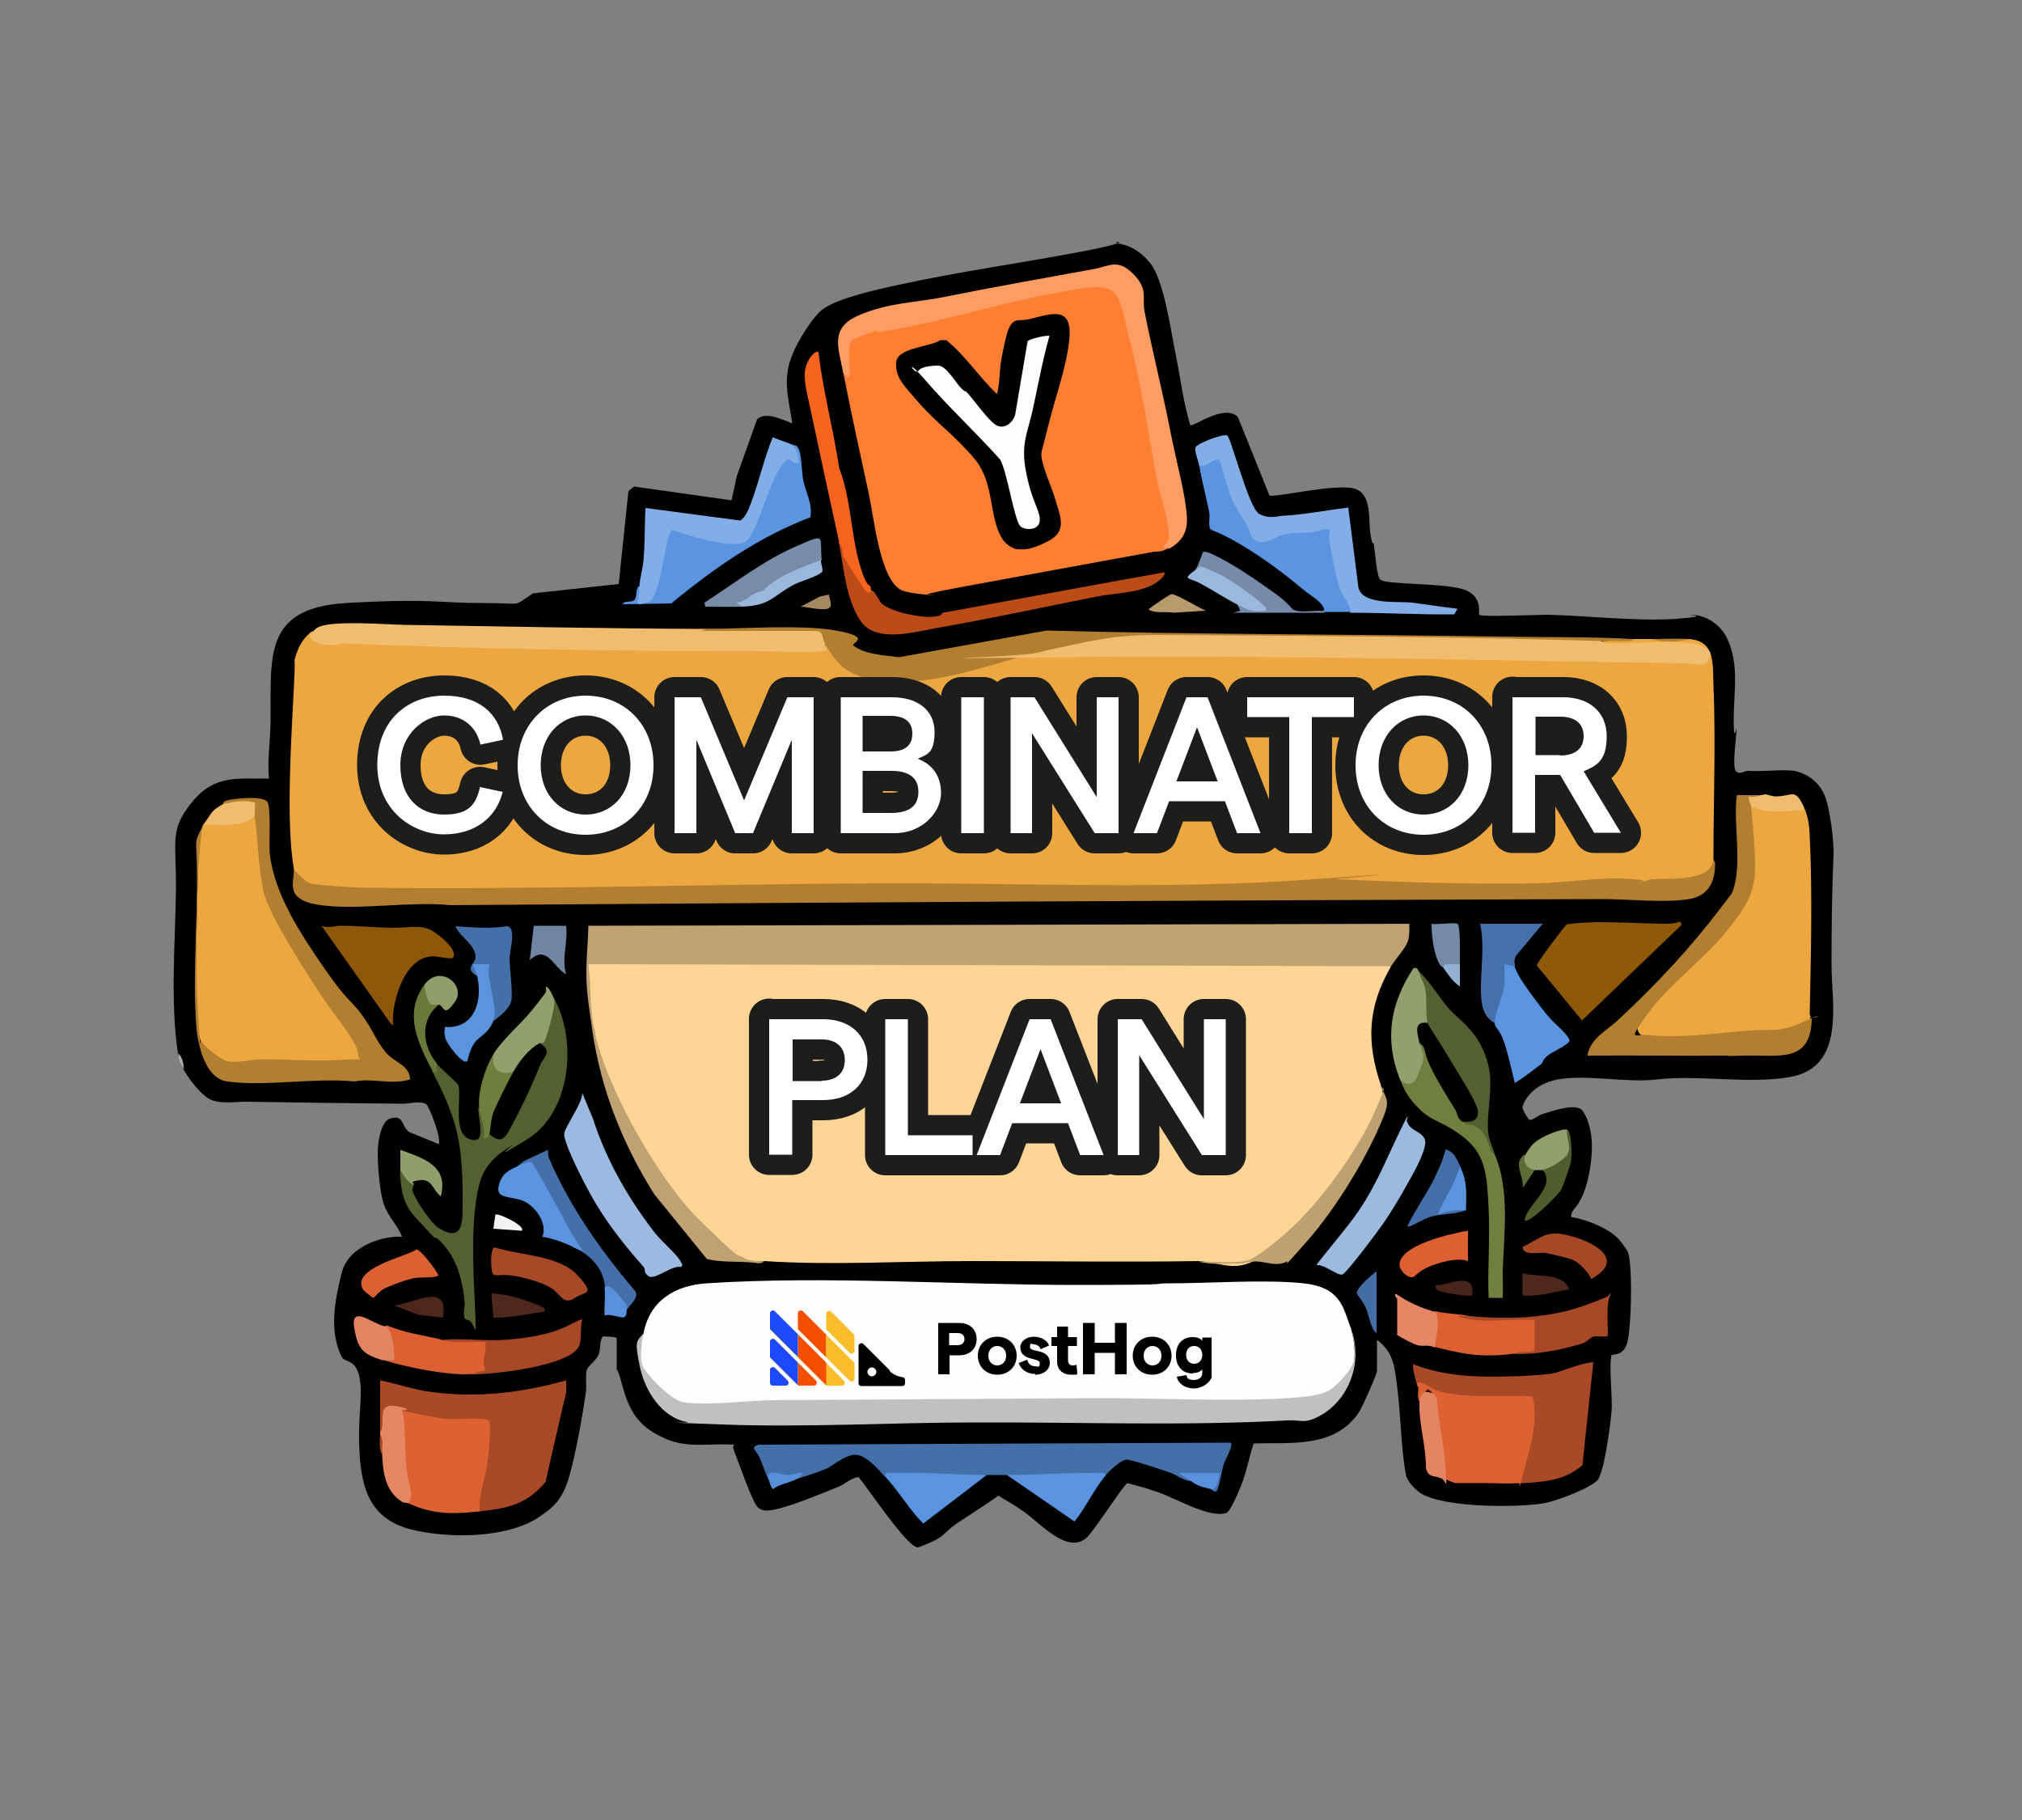 <?xml version="1.0" encoding="UTF-8"?>
<svg id="Layer_1" xmlns="http://www.w3.org/2000/svg" xmlns:xlink="http://www.w3.org/1999/xlink" version="1.1" viewBox="0 0 500 450">
  <rect x="0" y="0" width="500" height="450" fill="#808080" stroke="none"/>
  <!-- Generator: Adobe Illustrator 29.0.0, SVG Export Plug-In . SVG Version: 2.1.0 Build 186)  -->
  <defs>
    <style>
      .st0, .st1 {
        fill: none;
      }

      .st2 {
        fill: #6f7e3d;
      }

      .st3 {
        fill: #dd6033;
      }

      .st4 {
        fill: #8f5808;
      }

      .st5 {
        fill: #f0bc6d;
      }

      .st6 {
        fill: #f0bc6e;
      }

      .st7 {
        fill: #010101;
      }

      .st8 {
        fill: #010000;
      }

      .st9 {
        fill: #a74827;
      }

      .st10 {
        fill: #54602f;
      }

      .st11 {
        fill: #c0a172;
      }

      .st12 {
        fill: #1d4aff;
      }

      .st13 {
        fill: #7085a1;
      }

      .st14 {
        fill: #5a93de;
      }

      .st15 {
        fill: #82ade7;
      }

      .st16 {
        fill: #efbb6e;
      }

      .st17 {
        fill: #9cbae0;
      }

      .st18 {
        fill: #f9bd2b;
      }

      .st19 {
        fill: #efbb6d;
      }

      .st20 {
        fill: #929e6c;
      }

      .st21 {
        fill: #a84927;
      }

      .st22 {
        fill: #eca740;
      }

      .st23 {
        fill: #4570aa;
      }

      .st24 {
        fill: #e38563;
      }

      .st25 {
        fill: #4470a9;
      }

      .st26 {
        fill: #5a93df;
      }

      .st27 {
        fill: #fd9d63;
      }

      .st28 {
        fill: #5991dc;
      }

      .st29 {
        fill: #9ab8de;
      }

      .st30 {
        fill: #5e6b34;
      }

      .st31 {
        fill: #919d6b;
      }

      .st32 {
        fill: #e68764;
      }

      .st33 {
        fill: #b27e30;
      }

      .st34 {
        fill: #4f271d;
      }

      .st35 {
        fill: #82aee8;
      }

      .st36 {
        fill: #578ed8;
      }

      .st37 {
        fill: #e28563;
      }

      .st38 {
        fill: #6a793a;
      }

      .st39 {
        fill: #b89a6d;
      }

      .st40 {
        fill: #446fa9;
      }

      .st41 {
        fill: #9ab7de;
      }

      .st42 {
        fill: #fff;
      }

      .st43 {
        fill: #fe7e32;
      }

      .st44 {
        fill: #db6032;
      }

      .st45 {
        fill: #fed596;
      }

      .st46 {
        fill: #a38960;
      }

      .st47 {
        fill: #bb4b17;
      }

      .st48 {
        fill: #b27f30;
      }

      .st49 {
        fill: #bfa171;
      }

      .st50 {
        fill: silver;
      }

      .st51 {
        fill: #5a94e0;
      }

      .st52 {
        fill: #94b0d5;
      }

      .st53 {
        fill: #f8641e;
      }

      .st54 {
        fill: #e58764;
      }

      .st55 {
        fill: #fefefe;
      }

      .st56 {
        fill: #4470aa;
      }

      .st57 {
        fill: #768ca9;
      }

      .st58 {
        fill: #f54e00;
      }

      .st59 {
        fill: #acacac;
      }

      .st60 {
        fill: #748aa7;
      }

      .st61 {
        fill: #4d261c;
      }

      .st62 {
        fill: #9cbae1;
      }

      .st63 {
        fill: #707f3d;
      }

      .st64 {
        fill: #4e271d;
      }

      .st65 {
        fill: #a64826;
      }

      .st66 {
        fill: #f3f3f3;
      }

      .st67 {
        fill: #436da5;
      }

      .st1 {
        stroke: #1d1d1b;
        stroke-linecap: round;
        stroke-linejoin: round;
        stroke-width: 10px;
      }

      .st68 {
        fill: #939f6c;
      }

      .st69 {
        fill: #49241b;
      }

      .st70 {
        fill: #a84827;
      }

      .st71 {
        fill: #5b94e1;
      }

      .st72 {
        fill: #8f5908;
      }

      .st73 {
        fill: #525d2e;
      }

      .st74 {
        clip-path: url(#clippath);
      }

      .st75 {
        fill: #436ea7;
      }

      .st76 {
        fill: #758ba9;
      }

      .st77 {
        fill: #fdfdfd;
      }

      .st78 {
        fill: #de6133;
      }
    </style>
    <clipPath id="clippath">
      <rect class="st0" x="190.4" y="322.4" width="109.2" height="20.9"/>
    </clipPath>
  </defs>
  <path d="M44,260.4c-1.9-12.4-.7-27-.5-39.7s-1.8-15.3,4-22.4,11.9-5.6,19-5.8c-.4-4.6.3-9.2.4-13.7.2-16.2-2.1-28.5,18.8-29.7s22.6,0,33.5,0,7.2,1.1,12.6-2.4l21.2-2.3,2.4-23,1.4-1.1,24.1,3.4,1.3-6,5-14c2-2.1,6.4.1,8.7,1-.7-5.2-2.1-9.3-.8-14.5s6.3-12.3,8.3-13.7c3.9-2.9,13.9-5,18.9-6.1,15.1-3.3,30.6-5.4,45.7-8.3s5.3-2.5,9-1.8,6,3.1,7.3,4.6c3.5,4.1,5.2,16.8,6.4,22.6,1.2,5.9,1.9,11.9,3.6,17.6.8.6,8.4-5.4,11.8-2l7.8,19.4c.8.7,17.1-3.2,21.3-1.6s3.1,7.8,3.7,11.3.7,1.5.8,2.2c.3,1.8.7,8,1.6,8.9,1.6,1.4,16.9.7,21.3,2.7,4.1,1.8,2.9,5.7,3.2,6,.6.6,14.5,0,16.8,0,9.8.2,22.4,1.7,32,1s1.8-1,3.5-1c3.7,0,7.3,2.4,8.9,5.7,3.2,6.6,1.7,13.4,1.7,20.1s.7,1.6.7,2.5c0,2-1.1,8.9-.2,10.3.9,1.1,2.1,0,3,0,3.9.2,7.1-.3,10.5-.1s6.8,2.5,8.3,5.7,2.5,11.7,2.4,15c-.4,8.9-.5,18.4-.5,27.5s3.6,25.2-10.3,27.6c-10.1,1.8-22.7-.6-32.9.6-7.3.9-17.6-1.3-24.5,0s-8.6,6.1-8.7,6.8,1.5,3.2,1.7,3.2c.9.1,2-1.1,3.1-1.4,2.2-.7,8.6-3,10.1-.8s1.9,5.1,2,5.5c.7,4.4-.2,10.9-1.9,15s-2.9,3.5-3,5.7c3.8.6,9.8,2.9,12.2,6s1.9,2.9,2.2,4.3c.7,4.2.5,16.1-.4,20.3s-3.9,3.1-4,3.6c-.7,2.6.3,10.5,0,13.9s-1.8,15.1-3.5,17-9.9,5.1-13.3,5.7c-6.9,1.1-24.6,1.1-30.4-2.5-1.5-1-3.4-3-3.7-4.8-1.2-6.8-1.2-14.5-2.1-21.4-.6-4.7-.8-8.7-5-11.7v7.7c0,.8-3.8,9.3-4.6,10.4-6.1,8.7-16.7,7.2-25.9,7.5-1.1,3.3-1.8,7.2-3.1,10.4s-2.8,6.5-3.7,6.8c-4.2,1.3-12.4-3.6-16.7-5.1s-5.3-1.6-7.7-2.3c-.8.2-8.1,11.6-10.1,13.5-4.7,4.2-11.4-3.5-15.2-6.2s-4.5-2.8-6.6-4.2c-3.1,2.2-6.4,4.3-9.6,6.4s-3.6,3.2-5.3,4.2-4.8,2.2-5.1,2.2c-2.7-.2-12.3-14.7-14.6-17.4-1.8.2-3.2,1.6-4.7,2.3-4.2,1.7-10.7,4.4-15,5.5s-5.2.2-6.2-1.9c-1.6-3.3-3-7.5-4.4-11.1s-.4-1.8-.5-2.8c-5.4-.4-11.3.9-16.5-1.3-6.8-2.8-9.3-6.6-11.1-13.3s-1.4-2.8-1.4-3.1v-8.7c0-.2-3.3-.5-3.5-.3-.8,1.3-.4,2.6-.9,4.2s-2.7,3-3,4c-.4,1.5,0,3.6-.2,5.3-.8,5.8-2.5,15.3-4.1,20.9s-3.6,7.7-8,10.5c-8,5-21.9,5-31,2.8-10-2.5-12.4-9.7-12.9-19.1s.9-13.8,0-18.5-3.6-3.6-4.4-5.1c-3.2-6.4-1.7-14,0-20.8s10.5-9.2,14.9-8.9c-1-2.8-3.3-4.8-4.4-7.8s-1.6-9.6-1.6-12.9,1-7.9,3-8.5c3.6-1.2,2.8,2,4.8,3.3l7.3,3c.7-1.5-2.4-9.4-3.1-9.9-1.4-.9-4.4-.1-5.7-.1-12.8-.1-26.1-.3-39-.5-2.9,0-7.1.8-9.6-1.1s-4.6-5-5.7-6.8l-1.5-4Z"/>
  <path class="st59" d="M45.5,264.4c-1-1.7-1.2-1.9-1.5-4,1.1.9,1.4,2.6,1.5,4Z"/>
  <path class="st22" d="M77,156.5c1.7,2.6,5.4,2.1,8.3,1.6,39.1,1.5,79.1,2,117.5,2l1.3-.6h1.2c6.3,11.8,23.2,8.2,34,5.6l17-4.7,1.8.6c13.2.7,27,.8,41.3.3,40.4.5,81.3,1.2,121.3,2,2.1,0,0-3.1-1.3-3.1-7.7-.3-15.4-.5-23.1-.5v-1.2c2.5-.2,5.2-.4,7.9-.5,1.5,0,3,0,4.5,0,3,.4,6,.3,9,0,6.4.5,5.8,5.9,6,11.2.6,14,0,29.2,0,43.2,1,4.6-4,5.4-7.4,5.7l-7.7.3c-2,1.1-3.9,1.1-5.5,0-24.8,1.2-50.9,1.5-76.1,0-36.2,1.6-72.6,1.9-109.1,1.1-46,1-91.5,1.2-136.4.6-4.3,0-7.1-.9-8.8-5.1-2.1-11.6-.6-33.4,0-45.7s-.5-1.6-.4-2.5c.2-3.3,1.2-7.1,3.5-9.5s1.3-.5,1.5-.7Z"/>
  <path class="st45" d="M344,238.9c-5.8,10-6.2,18.7-2.5,29.5,1.1,3.2.3,5.4-1.1,8.3-5.6,11.6-14.1,22.9-24.1,30.9s-11.6,5-19.8,4.2c-18.7.3-37.5,0-56.2,0-16.6,0-34.9,1.1-51.3,0-1.5.3-4.7,0-6.2-.5-3.2-1.4-12.2-10.3-14.4-13.2-9.8-12.3-19.1-27.5-21.4-43.2-1.5-5.5-1.6-11.5-1.7-17.1,65.9-.3,131.9-.2,198,.2l.6,1Z"/>
  <path class="st55" d="M334,328.3c4,13.9-4.8,18.5-17.4,18.6-49.3-.1-98.4.2-147.3.9-7.7-2-13.7-10.2-10.2-18,1.5-8.2,7.8-12,15.7-12.5,29-1.9,61.7.4,91,.4s16.4-.4,24.5-.4,22.7-1,32,0,9.8,6,11.7,11Z"/>
  <path class="st43" d="M208.5,92l.8-.2c-1.1-7.1-.3-9.2,7-11l9.3-1.2c12.4-3.1,24.8-5.9,37.3-8.5,5.1-1.1,13.7-2.9,15.3,3.9,3.8,14.1,6.6,29.1,9,43.8,1.9,5.1,2.7,10.1,2.6,15.1-.9.7-1.1,1.2-.8,1.6-2.4,1.3-2.4.6-4.7,1.1-15.7,2.9-31.3,5.7-46.9,8.6s-4.1,1.6-6.2,1.8-6.9-.4-8.3-1.1c-5.3-2.5-6.8-18-8-23.5-2.2-10.1-4.4-20.2-6.4-30.4Z"/>
  <path class="st11" d="M146.5,254.9c-.6-4.2-1.4-8.9-1.5-13.2s.4-8.5.5-12.8l203-.5c0,1.6.1,2.8-.4,4.4s-3.1,4.4-4.1,6.1l-198.5-.5c.7,5.5.3,11,1.5,16.5-.1.4-.3.4-.5,0Z"/>
  <path class="st33" d="M72.5,214.9c1.1.9,2.6,2.8,3.9,3.4s10.9,1.1,13.4,1.2c42.5.5,85.6-.9,128-1.1,35.5-.1,71.7,1.6,107-1s3.8,0,5.5,0c16.2.7,33,1.3,49.5,1,7.3-.1,15.9-1.6,23-1.1s1.7,1,2.5,1,2-.8,3.1-.9c4.2-.3,15.2.7,15.2-5,0,0,.5.5.5,1.2,0,4.5-1.7,7.9-6.4,8.7-6.1,1-15,0-21.4,0-95,.3-190,.8-285,1.5-9.9-1-22.4,1.3-32,0s-6.2-6.1-6.7-9Z"/>
  <path class="st22" d="M50,204.4c.3-.7.6-1,1-1.5,3.9.5,7.5,0,10.8-1.4l1.2.4c.6.4,1,.9,1.2,1.6.4,10,1.2,16.8,5.8,25.4s10.3,17,16.3,24.7c2.5,2.9,6.2,10.9-.8,9.3-6.9.2-13.8.2-20.7-.1-7.5,1.5-14.8.6-15.8-8.3s-.5-8.2-.5-12.3c0-11.6.3-23.2.7-34.8l.9-3.1Z"/>
  <path class="st22" d="M433,199.4l1.1-.6c4.3.9,8.3,1.1,11.9.6,1.1,2.4,1.4,4.5,1.5,7.2.7,14.1.3,30.1,0,44.2,1.3,3.3-5.7,4.3-8.3,4.7-8.8.5-17.8,1-26.8,1.6-13.4.5-5.8-7.7-.5-13.1l12.8-12.6c9.7-10.4,9.2-17.3,7.4-31l.9-1Z"/>
  <path class="st50" d="M334,328.3c3.1,7.8,0,17.5-7.5,21.7-4,2.2-4.5,1-8.2,1.2-25.4,1.4-51.4.4-77,.5-20.7,0-42,1.3-63,.5s-6.1-.2-8.4-.6c-6.3-1.1-10.5-7.8-11.7-13.8s-1-6,.9-8.1c-.4,2.1-1,6-.2,8s7,8.5,10,9c6.1.9,15.4-.4,21.9-.5,26.4-.2,52.7-.3,79-.5,15.9-.1,32.9.9,48.5,0,2.9-.2,8.2-.5,10.5-2s5-4.9,5.5-6c1.5-3.5.4-6-.2-9.4Z"/>
  <path class="st56" d="M190,365.7c-.9-1.8-1.3-3.3-2.1-5.2s-2.7-2.7-.2-3.3l116.5-.5c1.1.1-1.3,4.5-1.5,5-.7,2.3-.9,4.8-1.8,7-.7.3-1.2-.4-1.5-.5l.9-3c-.2-.2-6.6-.4-5.9,1-2-.2-3.4-1.5-5.1-2.1s-9.4-3.2-10.7-3.2-3.9,2.4-5.2,3.8l-.8.5c-6.9,0-13.9.1-21,.4l-2.7-.9c-1.7,0-3.4,0-5,0l-2.4.9c-8.1-.3-15.7-.5-22.6-.4-1.6-1.8-5-5.8-7.7-5.5s-5.4,2.8-7,3.5-5,1.8-7.3,2.5c-.2-.6-1-.6-2.5,0-1.8-.7-3.3-.7-4.5,0Z"/>
  <path class="st27" d="M289,135.5c-3,.3-.1-.8,0-2.7.3-4.1-2.2-10-2.9-14.1-2.3-12.6-3.9-24.3-7.3-36.7-.8-3-1.4-9.2-4.5-10.5s-9.3.3-12,.7c-12.8,2.2-25.6,6.2-38.2,8.7s-5,.2-7.2.8-6,2.2-6.3,2.5c-1.3,1.5-.2,8.3-.6,8.9s-1.4-.7-1.5-1c-1.3-6.5-3.3-11.1,4-14.2s14-3.1,20.6-4.4c12.4-2.5,24.9-4.7,37.5-7,3.7-.7,5.8-2.6,9.6,1.2s2.2,5.9,2.8,9.2c1.9,9.7,4.4,19.5,6.3,29.2s3.8,15.6,4.2,21.9c.2,3.6-1.4,6.1-4.5,7.7Z"/>
  <path class="st6" d="M174,155.5c9.2.2,18.5.3,28,.2,1.9,0,3.5,2.5,2,3.8-.1.8,1.2,1.4-.2,1.5-5.8.5-11.7,0-17.5,0-33.8,0-67.4-.5-101-1.9-1.1,0-2.4.5-4,.4s-6-1-4.3-3c.7-.6.9-1.1,2.1-1.6,4-1.5,16.3-.5,21.1-.4,24.3.4,49.1.9,73.7,1Z"/>
  <path class="st21" d="M94,354.3v-13c4.1.8,8.7,2.4,12.8,2.9s6.9.6,9.4.6c8.1,0,16-1.3,23.8-3.5v3.1c-.1,0-5.1,22-5.1,22-4.6,5.6-9.6,6.6-16.4,7.3l-1-1c1.5-6.9,2.3-13.9,2.4-20.8-6.7.2-13.3-.4-19.8-1.9l-.6-1.2c-2.3-.4-3.6-.1-3.8,1,.3,3-.2,4.5-1.7,4.5Z"/>
  <path class="st48" d="M436.5,196.4c0,1-.9,1.6-2.9,1.8.3.5-.2.9-.6,1.2.4,4.2,1,10.7,1,14.7,0,6.8-2.3,10.1-6.3,15.2-6,7.7-14.7,13.8-20.2,21.3s-2.9,4.9.2,5.3c7.3.9,16.2-.4,23.5-1s8.8.6,15.1-2.4,1.5.5,1.2-1.6c0,0,.5.4.5,1.2-.3,10.8-8.2,8.7-16.2,8.9s-3.3,0-5,0c-11.4.1-22.9-.1-34.3,0,.9-4.4,4.6-6,7.5-8.7,9.7-9,17.9-17.8,25.8-28.2s1.5-1.3,1.9-2.1c3.7-6.5.7-18.2,1.8-25.4h7Z"/>
  <path class="st33" d="M55,198.9c.1,0,.2-.7.8-.9,1.8-.6,9.6-1.4,10.4.4s.3,9.9.5,12.6c1.1,10.1,7.7,20,13.5,28.4s6.4,7.6,9.2,11.4,3.7,6.7,6,9.4,5.9,3.1,6,6.7c-4.5,1.4-9.2-.4-13.7.5-9.8-1-22.1,1.3-31.5,0-5.7-.8-7.4-9.6-7.7-14.2-1-14.3.8-29.6,0-44-.1-2,.8-3.2,1.5-4.7-.4,3.6-.9,7.6-1,11.2-.4,10.9-.7,24.7,0,35.5s.4,5.3.8,6.2c.5,1.3,5.1,4.8,6.5,5,3,.5,5.8-.5,8.5-.5,7.1,0,13.2.6,20.5.1s3.3,1.5,3.3-1.3-6.3-10.2-8.5-13.6c-3.9-5.9-13.7-20.7-15-27s-1.3-12.2-2.1-18.2l-1-.5c.7-2.6-1.3-3.1-5.9-1.7l-1-.8Z"/>
  <path class="st10" d="M137,246.9c5.8,10.3,4.2,28-6.5,34.7s-2.7.9-3.9,1.6c-6.8,4.1-8.2,7.6-9.1,15.4s-.4,16.8,0,25.5-.1,2.4-1.8,2.3-.7-3-.8-4.2c-.3-4.6-1.7-10.2-4.7-13.8s-2.4-1.8-3.1-2.7c-5.8-6.4-7.8-6.9-8.2-16.3h1.1c.9,1.1,1.7,2.3,2.4,3.5-.6.9-.5,1.4-.1,2.3.8,2,4.4,7.3,6.1,8.4,6.7,4.1,5.9-2.5,6-7,0-13.8-1.2-19.6-7.5-31.7.1-.8.9-.5.9,0s-1.7-1.6.1-2c.8,1,5.3,5,5.4,5.3,1,3-1.6,12,2.9,13.5s1.8-5.5,2.1-7.9c2,.8,2,4.3,1.9,6.4h.6c.7-.2,1.6-.2,2.7,0,1.8-.8,10.8-19.4,10.4-20.5-.8-.6-.9-1.2-.6-1.9,1.3-3.4,2.1-6.8,2.6-10.4l.9-.6Z"/>
  <path class="st21" d="M350.5,342.8c-.2-1-1.5-4.8-1-5.5,7.4,3,16.2,3.3,24.3,3,2.7,0,6.8-.3,9.4-.6s7.1-2.6,10.8-2.9l-2.7,25.5c-4.7,4-10,4.1-15.8,4.5l-.5-1c2.1-6.4,3.8-13.1,3.4-19.8-7.6.7-15.2.4-22.7-1-.3,0-5.4-2.6-4.3-2.6l-.9.4Z"/>
  <path class="st78" d="M350.5,342.8c-.2-1.5.5-1,1.4-.7,1.4.5,2.4,1.5,4.1,1.9,7.1,2,15.7.7,23,1.3,1.5,6.2-.8,13.1-2.4,19.2s-.4,1.6-1,2.2c-3.4.2-5.3,0-8.2,0h-7.5c-.3,0-3.1-1.2-3.8-1.5.7-.9.8-2.1.4-3.5-.5-5.1-1.3-10.8-2.1-15.9s-2.5-1-2.2.6l-1,.4c-1-1.1-.3-2.7-.5-4Z"/>
  <path class="st33" d="M174,155.5c9.5,0,24.5-1.2,33.3.5s2.7,3,3.8,3.7c3.1,2.2,7.6,2.3,11.2,2.8l36.5-6.6c37.5,1,74.9.9,112.1,1.5,11.1.2,22.1,0,33.2.6,0,0-.6.5-1.2.5-2.2.1-4.5-.1-6.8,0l-5.4.5c-37.5-.7-74.8-1-111.7-.8-6.7.9-13.4,2-20,3.3l-.8-.5c-6.3,1.3-11,3-17.1,4.6-9.2,2.5-23.7,5.4-32.1-.2-1.9-1.3-3.7-4-4.8-5.9s-.5-3.3-2.2-3.5c-8.3,0-16.7,0-25,0s-2.2.3-2.7-.5Z"/>
  <path class="st72" d="M394.9,228c5.4,0,11,.3,16.3.4s3.6-1.3,4.7.2l-24.7,23.7-11.2-13.6c0-.6,6.9-9.8,7.4-10.1s6.4-.6,7.4-.6Z"/>
  <path class="st78" d="M118.5,373.7c-6.7.7-11.3.8-17.5-2-.6-.8-.7-1.9-.4-3.2-1.1-5.9-1.7-12-1.8-18.2l.8-1.5c2.5.6,7.9,1.7,10.3,2s10.3-.5,11,.5-.1,8.4-.3,9.8c-.5,4.2-2.3,8.4-2,12.7Z"/>
  <path class="st71" d="M296.5,115c1.1-1.4,4.3-3.2,5.9-1.8,2.2,6.9,4.6,13.7,8.9,19.6h1.4c3.9-1.7,8.1-2.5,12.5-2.4,1.9-.7,4.3-1.5,4.8,1.1,0,6.8,2,13.3,5,19.2l-1,.6c-2.2,0-4.3,0-6.5,0-.4-.1-.4-.3,0-.5-.6-2.2-3.5-3.5-5.2-5-4.9-4.1-9.7-7.7-15.4-11.1s-7.4-3.5-7.6-3.9c-.6-1,0-3-.3-4.2-.8-4-1.8-7.6-2.5-11.8Z"/>
  <path class="st15" d="M296.5,115c-.2-1.2-1.3-3.6-.8-4.5s6.9-3.4,7.8-2.8,5.3,17.8,7.8,19.3,4.8.5,6.4.5c5-.3,10.7-1.4,15.7-2l2.5,19.7c.9,4.5,9.9,3.4,13.2,3.8s7.5,1.1,11.3,1.5l-.8,1.4c-8.6.1-17.1-.4-25.7-.4,0-2.6-2-3.9-2.8-6.5s-1.7-7.5-2.2-10.3,0-2.4-.1-3.6c-1.4-.8-2.4.3-3.7.4-2.4.3-5.5.1-7.8.7s-5.4,3.5-7.8.6c-.9-3.2-3.5-6.3-4.8-9.2s-2.8-9.5-3.2-9.8c-1.2-.9-3.3,2-5,1.3Z"/>
  <path class="st71" d="M196,110c.3.1.8,0,1.2.5,1.1,1.3,1,6.2,1.4,8.1.6,3.1,2.4,6,1.8,9.3-12.7,4.8-24,12.7-34.4,21.3l-12,.2c.2-1,2.2-.3,2.9-1.1s.2-2.7,1.1-3.4l1,.6c-.6,5.8,3,0,3.1-2.6.6-4.5,1.7-8.8,3.4-12.7,2.6.2,5.2.9,7.9,2,2.4.7,8.7,2.4,10.6.5,2.8-5.9,5.5-11.8,8-17.8,1.1-1.6,2.4-3.3,4.4-2-.7-1.3-.9-2.3-.4-3.2Z"/>
  <path class="st62" d="M168.5,313.3c-2.1-.7-6.5,3.2-8,2.3s-.8-1.7-1.3-2.3c-4.9-5.5-9.7-11.6-13.3-18.2s-6.4-12.9-6.4-14.6,4.4-7.4,4.5-10.2l2.7,6.5c3.2,10,8.8,19.8,15.3,28.1,1.4,1.8,5.2,5.1,6.2,6.8s.3.9.3,1.5Z"/>
  <path class="st4" d="M112,236.9c-2,.2-3.6-.6-5.6-.4-5.4.6-8,7.5-8.9,12.2s.4,5.6-1,4.2l-17-24c1.8.7,3.1,0,4.7,0,4,0,8.4.4,12.5.5s7.2-.9,9.9.6,6.9,5.3,5.3,6.9Z"/>
  <path class="st35" d="M196,110c1,1.3,1.6,2.8,1.5,4.5-1.4.4-2.3-1.8-3.2-.5-3.8,3.1-7,18.2-10,20s-13.8-1.4-18-3c-1.9.4-2.6,16.8-6.1,17.9s-1.8,0-2.6.1c.5-1.4.4-2.6.5-4,.2-2.4.8-4.3,1-6.2.4-4.2.3-9,.5-13.2l23.4,3.1c1.3-.6,2.2-3,2.7-4.3,2-5.3,3.2-11,5.4-16.3,1.6.8,3.4,1.1,5,2Z"/>
  <path class="st47" d="M215.5,146c1,.2,1.7,2.4,2.5,3.2,2.3,2.1,9.7,3.6,12.7,3.3s1.7-.8,2.5-1c12.5-2.3,25.2-4.6,37.6-6.9s11.4-2,17.1-3.1c.6.8-2.1,2.7-2.7,3-4.1,2.2-9.4,2.1-14,3-13.1,2.6-26.5,5.5-39.7,7.8-5.6,1-15.1,3.8-18.8-1.9s-4.1-13.7-5.3-19.4h1.3c1.4,4.3,3.7,8.3,6.7,12Z"/>
  <path class="st63" d="M351,257.9c.4-.3.9-.5,1.3-.3,2.8,6.4,5.9,12.5,9.5,18.6l-.2,1.2c5.7.3,6.1,1.9,7.5,7.3l.5.7c3.8,8.7,2.3,19.6,2,28.7,0,2.2.1,4.5,0,6.8h-3.5c-.3-7.4.4-14.9,0-22.2s-.5-12.9-5.8-17.2-7.9-4-11-7-4.1-4.9-5.2-8h1c2.7,2.7,4.8-5.6,3.2-7.4l.7-1.1Z"/>
  <path class="st17" d="M325.5,312.8c3.4-4.5,7.2-8.7,10.4-13.3,4.6-6.8,6.8-12.7,10.2-19.7s1.2-2.1,1.9-2.4c.6,2.5,4.9,2.4,4.4,5.6s-3.5,8.1-4.7,10.3-3.6,6.2-5.3,8.7-9.3,12.6-10.4,13.1-4.6-2.6-6.5-2.3Z"/>
  <path class="st71" d="M374.5,238.9c0,.3.8,1.8,1,2.2,1.2,2.3,5.3,7.7,7.1,9.9s5.7,5.1,5.5,6.5c-1.4,1.5-4.1,2.4-5.5,3.6s-.9,1.5-1.5,2c-2.1,1.6-4.3,3.3-6.5,4.7-.9-3.4-1.6-7.2-2.8-10.5s-2.2-3-2.2-4.5l-.7-1.1c1.4-4.5,2.2-9.1,2.6-13.8.7-.9,3.2-.6,3.1.9Z"/>
  <path class="st11" d="M189,311.8c-.8.8-1.7.5-2.6.4-3.9-.4-7.9,0-11.6-.9l-13-16c-7.8-12.4-13.2-25.8-15.3-40.4h.5c2.9,14,15.9,37,26.2,47s8.7,8,10.5,9,3.7.9,5.3,1Z"/>
  <path class="st10" d="M369.5,285.3c0,0-.6-.2-.7-.5-.9-1.9-1-4.1-3.2-5.8s-2.2-.2-4-1.7l.2-.7c2.3,0,3.2-.8,2.6-2.3-3.6-7-7.6-13.8-11.9-20.4l.6-1.1c-.5,0-.9-.1-1.1-.5.2-4-.3-7.7-1.7-11.1l.8-.8c2.5,2.3,4.8,6.3,7.2,9s6.1,4.9,8.4,10.1,2,8.4,1.4,15.1.3,7,1.5,10.7Z"/>
  <path class="st53" d="M207.5,134c-2-9.2-4-18.2-5.9-27.3s-2.7-11.3-2.6-14.4,2.7-6,3.4-5.2c1.1,9.6,3.7,19.1,5.1,28.6,2.9,7.4,2.9,16.4,5.1,23.9s2.7,3.7,2.8,6.5c0,0-.4.6-1,.3s-5.3-7.8-5.8-8.8,0-2.7-1.3-3.5Z"/>
  <path class="st3" d="M362.5,325.3c5.3.9,10.8,1.1,16.5.6l.5.4c1.6.6,1.6,6.5,0,7.2.5.4.6.6,0,.7l-5.1.5c-8.6,1.1-13,0-21-2,.9-2.4,1.4-5.1.8-7.6l.7-.9c2.6.6,5,.6,7.5,1Z"/>
  <path class="st49" d="M341.5,268.4c1.1,3.2,2.3,3.4.7,7.5-4,10.1-11.8,22.8-19,31s-4.3,4.6-5,5c-2.4,1.4-5.3,0-7.6,0s-2.5.5-4,.5c-3.3,0-7.2.4-10.3-.5,3.1,0,9.4.5,12-.2s8.2-5.5,10.2-7.3c7.7-6.8,17.2-19.9,21.3-29.2s1.7-4.5,1.5-6.8Z"/>
  <path class="st70" d="M109,331.3c5.1-.5,10.1.3,15.3,0s9.7-1.1,13.2-2.3,6.1-3.1,6.5-2.7c-.6,1.8-.1,5-.8,6.5-2.2,5-21.5,7.1-26.7,7-.2-1,.6-1.6,2.4-1.8-.3-1.6-.2-3.3.2-5.1-3.1,0-6.1-.1-9.2-.4l-.9-1.2Z"/>
  <path class="st3" d="M109,331.3c3.6.9,7.3.4,11,.5.3,1.7-.3,3.2-.4,4.7s.9,1.9,0,2.5c-1,0-2.4.6-3,.7-5.1.6-16.9-1.8-22-3.5l.4-1c2.9.7,1.1-4.8.2-6.4l.4-1.1c5,2,8.5,2.3,13.5,3.5Z"/>
  <path class="st40" d="M128,288.3l1.5-1.2,6-2.8c0,.8,0,1.6.4,2.4,5.2,12,12.9,22.8,21.3,32.7.7,1.6-1.5,3.3-2.1,4.3-1.8-1.8-3.6-3.6-5.5-5.5-.4-4.5-3.2-7.4-7-9.5.1-.6-.5-1.7-1.9-3.2l-9.6-17.2c-1.3.4-2.3.4-3-.2Z"/>
  <path class="st70" d="M362.5,325.3c9.5,1,20.2.8,29.3-2.5s4.5-2.1,6.7-3c-1.7,1.5-.6,10.1-1,10.5s-2.3,0-3.2.1-1.8,1.3-2.8,1.7c-5.4,1.7-11.3,2.8-17,2.7.1,0,.6-.4,1.2-.5s3.8.3,3.8-.7v-7.2c-5.2-.4-11.5.7-16.5-.3s-.5-.7-.5-.7Z"/>
  <path class="st68" d="M346,266.4c-3.7-9.7-2.1-18.5,3.5-27,1.2-.3,1,.5,1.5,1,.2,1.4,1.1,2.5,1.4,3.9.5,2.4.1,6.7.6,8.6-1.9,1.2-1.8,1.8-1.2,4.1l-.8.9c.3,1.3,1.1,2.3,1,3.7s-1.8,5.2-2,5.5c-1,1.5-3.4.9-4-.7Z"/>
  <path class="st23" d="M369.5,252.9c-2.9-1.7-3.2-4.6-3.3-7.7-.1-5.4,1-11.3-.2-16.8h15.5l-6.7,8c-.3.7-.4,1.7-.3,2.5l-2.5-.5c0,1.7.1,3.5,0,5.2-.3,2.5-2.5,7.5-2.4,9.3Z"/>
  <path class="st51" d="M244,364.7l-15.7,12c-3.5-3.5-5.9-7.8-9.3-11.5-.3-1.5.8-1,1.7-1,7.8-.3,15.7.5,23.3.5Z"/>
  <path class="st51" d="M273.5,364.7c-3,3.5-4.9,7.9-7.8,11.5l-16.7-11.5c7,0,14.5-.6,21.8-.5.8,0,2.2-.3,2.7.5Z"/>
  <path class="st25" d="M122,252.4c-.7-.6-1-1.7-.7-3.2l-1.2-6.6c0-3.2-1.1-5.1-2-1.2-3.5-2-.6-3-.5-4.7,0-3.2-3.9-5-5-7.7,4.3.3,8.5.7,12.7,0,2.5.2.8,5.9.7,7.7,0,2.7.9,9,.4,10.9s-3.1,3.9-4.4,4.9Z"/>
  <path class="st57" d="M203,138.5l-.7,1.3c-4,1.2-7.6,3-11,5.3-1.2,1.1-7.9,5.4-9.2,3.9s2.5,0,1.5,1c-3.1.1-6.2,0-9.2,0l-.2-1c7.3-4.7,14.4-10.3,22.4-13.8s6-2.8,6.6,3.4Z"/>
  <path class="st51" d="M128,288.3c.8-.3,2.8-1.3,3.4-.9s5.2,8.9,6,10.3c1.9,3.4,3,5.9,5.2,9.3s1.7,2.3,0,1.8c-2.3-1.3-5.8-2.6-8.5-3,1.4-3.3-1.8-7.7-4.8-8.9s-6.7-.4-6-3.6,2.6-4,4.8-5Z"/>
  <path class="st9" d="M122.3,308.4c6.1,2,15.9,1.9,20.5,6.9s1.9,3.9-.8,5.7-3.5-1.2-5.8-2.6-6.7-2.6-9.5-3-4,.2-4.7-.3-.9-6.4.3-6.7Z"/>
  <path class="st68" d="M137,246.9c.6,1.4-2,10.4-2.5,10.8s-.8.1-1,.2c-.4,1.3-1.3,2.4-2.8,3.5-1,1.8-2.3,3-3.7,3.5-3.8,3.6-7.5-.9-4.5-5,2.7-3.9,7-7.3,10-11.3s2.5-2.8,2.5-4.7c1,.4,1.5,2.1,2,3Z"/>
  <path class="st32" d="M99.5,348.8c.9,4.6.5,9.5,1,14.2s2,6,.5,8.7c-.4-.2-1.1,0-1.8-.5-3.9-2.6-4.5-7.1-4.7-11.5l-.5-5c0-.2,0-.3,0-.5s.4-.6.5-1.2c.4-2.7-.9-6.2,3.7-5.3s1.2,1,1.2,1Z"/>
  <path class="st14" d="M118,241.4c-.3-1.2-.9-1.9-1-3h4c-.9,4.1,2.3,10.6,1,14s-3.7,3.8-4.9,5.8-1.4,4-1.6,4.2c-1.1.9-4.9-4.2-5.3-5.5s-.3-2-.2-3c7.3.6,9.4-6.4,8-12.5Z"/>
  <path class="st44" d="M102.8,308.9c1.1-.2,4.6,4.6,5.2,5.7s.8.4,0,1c-2.2.5-4.1,0-6.4.6s-5.9,2-6.9,2.6-2.2,2.1-2.4,2.1-2.4-1.8-2.5-2c-3.2-5.3,10.6-8.2,13.1-9.9Z"/>
  <path class="st3" d="M363,304.3v7.5c-2.7-1-7.5.4-10.1,1.6s-2.8,2.3-3.7,2.4c-1.3.1-3-1.7-3.1-2.8-.6-5.1,13.1-8.1,16.9-8.7Z"/>
  <path class="st76" d="M327.5,151v.5c-7.5,0-15,0-22.5,0l1.7-.5-.7-1.5,1-.6c8.5,3.6,1.9-1-1.3-3.2s-6.6-4.3-10.2-4.7c.7-.7,1.8-4.3,2-4.5s1.1,0,1.5.2c.8.2,4.7,2.3,5.6,2.9,3.3,1.9,7.6,4.9,10.8,7.2s3.8,3.6,4.5,4c1.8.8,5.4,0,7.5.3Z"/>
  <path class="st65" d="M393.5,316.3c-.5-1.5-2.8-3.9-4.2-4.6s-5.6-1.6-7.1-1.9-5.6.9-5.7-1.5c5.1-2.5,5.9-4.3,11.9-2.7s13.7,5.9,5.1,10.6Z"/>
  <path class="st54" d="M355,324.3c1,2.3.4,4.9,0,7.3s.5,1.4-1.5,1.2c-.7-.2-1.9.1-3-.2s-3.7-1.7-5-2.5v-9c0,0-1-.9-.3-1.2,2.9,2,6.3,3.6,9.8,4.5Z"/>
  <path class="st24" d="M351,346.8c.1-4,3.8-2.7,4.3-1,.4,6,1.9,11.8,2.2,17.8s.3,2-1.5,1.8c-1.4-.6-2.8,0-3.4-2.4.1-5.1-1.8-11.2-1.6-16.1Z"/>
  <path class="st75" d="M361,288.3c0,3.5-1.2,7-3.6,10.3,2.4-.8,4.1-.6,5.1.6-2.5,1.1-6.2.9-8.6,1.6s-5.3,2.9-5.9,2.4c2-4.2,4.9-8.1,6.9-12.3s1.9-4.6,2.6-6.7c2.2.7,2.6,2.2,3.5,4Z"/>
  <path class="st37" d="M95.5,327.8c1.9,2.3,1.9,5.6,2,8.5h-3c-4.7-1.5-6-2.6-6.9-7.9s3.3-2.1,6-1,1.4.2,1.8.4Z"/>
  <path class="st20" d="M387.5,279.3c.6,2,1.4,5.7.2,7.5s-5.4,4.2-6.2,2.5c-.5,0-1.5,0-2,0-2.2,1.7-4.2-1.6-2.5-3.5,1.1-1.6,1.4-2.6,3.3-3.9s6-2.9,7.2-2.6Z"/>
  <path class="st2" d="M127,264.9l.6.9c-2.9,4.5-4.7,9.2-5.5,14.2l-1.1.4c-.2.7-.8,1.2-1.5,1,.7-2.6-.8-5.3-1-7.5-.5-4,1.7-10.7,4-14-1.7,3.7.7,6.4,4.5,5Z"/>
  <path class="st13" d="M140,228.9c.5,4.1-1.2,8.1,0,12-3.2-1.7-4.7-7.5-9-3.5l1-8.5h8Z"/>
  <path class="st29" d="M295.5,141c.5-.3,1.1-1,1.6-.9s4.3,1.8,4.9,2.1c2.3,1.2,7.8,5,9.7,6.8s1.4,1,1.3,2c-3.2.5-4.4-.2-7-1.5s-6.1-3.6-9.1-5.2-4.7-.9-1.4-3.3Z"/>
  <path class="st41" d="M203,138.5c0,.9.4,1.7.4,2.7-.3,1-5.5,2.6-6.8,3.2-5.7,3-5.9,5.3-13.1,5.6l-1.5-1c2.6,0,3.7-2.6,6.5-2.8,4-4,9.4-5.8,14.5-7.7Z"/>
  <path class="st60" d="M357,239.4c-.1-.2-.6-.4-.9-.8-1.6-2.6-2.1-7.1-2.1-10.2,1.3.3,5.6-.4,6.4,0s.6,8.3.6,9.9l-.5,1c-1.3-.2-2.5-.2-3.5,0Z"/>
  <path class="st73" d="M387.5,279.3c1.2.4,1.2,6.5,1,7.7s-2,6.5-2.6,7.4-7.8,8.4-8.9,7.3c.7-4.2,7.9-8,4.5-12.5,1.6-.2,5.7-2.7,6.2-4,.9-1.9-.5-4-.2-6Z"/>
  <path class="st31" d="M99,289.3c0-1.7,0-3.3,0-5,5.7,2.1,12,3.9,10,11.5-2-1.5-2.1-4.4-5.2-4s-1.2,1-1.3,1c-1.2.4-3-2.6-3.5-3.5Z"/>
  <path class="st19" d="M55,198.9c2.7-.7,5.2-1.2,8-.5.2,1.1-.1,2.4,0,3.5-2.9,2.3-6.8,2.1-10.3,2s-2,.5-1.7-1c1.5-2.2,1.4-2.5,4-4Z"/>
  <path class="st38" d="M108.5,248.4c-4.7,3.8-4.1,10.1-.5,14.5v2.5s-1-.5-1-.5c-3.5-6.7-7.4-14.3-2-21.5l1,.3c.3,2.4.7,3.6,2.5,4.7Z"/>
  <path class="st64" d="M134.5,324.3c-4.1.6-8.3,1.6-12.5,1.5l-.5-6c3,.1,6.1.9,8.9,1.9s5.1,1.6,4.1,2.6Z"/>
  <path class="st31" d="M108.5,248.4c-.7-.1-1.7.3-2.3-.5s-1.3-3.5-1.2-4.5c3.8-5.1,10.4.2,7.5,4.3s-2.6,1-4,.7Z"/>
  <path class="st16" d="M446,199.4c.3,1.6-.8.9-1.7,1-3.6.3-8,.6-11.3-1,0-.6-.8-1.6-.5-2.5,1.3.5,3.4-.5,4-.5s1.7.6,2.7.5c4,0,4.6-2.2,6.8,2.5Z"/>
  <path class="st34" d="M388,318.8c-3.8.6-7.5,1.9-11.5,1.5v-5.5c3.5,1,10.2-.2,11.5,4Z"/>
  <path class="st26" d="M362.5,299.3c-2.6-.3-4.6.2-7,1,1.7-4.1,4.3-7.6,5.5-12,1.9,3.9,1.6,6.7,1.5,11Z"/>
  <path class="st67" d="M340.5,329.8c-1.7-1.4-1.8-4.3-2.8-6.5s-2.2-3-2.2-3.7c.1-1.3,3.7-4.4,4.9-5.3v15.5Z"/>
  <path class="st61" d="M109.5,325.8l-6-.7-6-2.3c4.9-.6,13.7-6,12,3Z"/>
  <path class="st39" d="M298,151l-7.8.5c-2.1-.4-4.3.3-6.2-.8.7-.7,5.3-3.8,5.7-3.8,1.3,0,6.7,3.4,8.3,4Z"/>
  <path class="st28" d="M155,323.8c-.2.3.2,1.7-.8,1.9s-3.5-1-4.7-.4c-.1-2.3.2-4.8,0-7,1.3-1.3,3.7,2.2,4.5,3.2s1.2,1.1,1,2.3Z"/>
  <path class="st28" d="M294.5,366.2l-3-2h10c.2.2-.5,4.5-2,4-2-.5-3.3-.7-5-2Z"/>
  <path class="st69" d="M364,320.3c-.4.4-6.7-.6-7.7-1s-1.4-.4-1.3-1.5c3.5-.1,10-3.7,9,2.5Z"/>
  <path class="st36" d="M190,365.7c-.6-2.9,3.3-1,4.7-1s2.5-.7,3.8-.5c-.2.5-1,1.2-1.5,1.5-1.8,1-4.1,1.1-5.8,2.5-.8-.6-.8-1.7-1.2-2.5Z"/>
  <path class="st66" d="M129,304.3l-7-.5.5-3.5c1-.4,7.7,3,6.5,4Z"/>
  <path class="st46" d="M205,147c0,1,1.2,3-.3,3.5s-5.5-.5-6.7-.5l4.7-2.5,2.3-.5Z"/>
  <path class="st52" d="M361,238.4c0,1.8,0,3.7,0,5.5-1.7-1.1-2.9-2.9-4-4.5-.4-1.8,2.5-.7,4-1Z"/>
  <path class="st30" d="M379.5,289.3l-3,4.5c.5-2.2-1.8-5.4-.5-7.3s.9-.5,1-.7c-.3,1.8.7,3.2,2.5,3.5Z"/>
  <path class="st33" d="M417.5,158c-2.5.8-6.5.8-9,0,2.8,0,6.2-.2,9,0Z"/>
  <path class="st21" d="M94.5,359.7c-.8-1.1-.6-3.5-.5-5,1,1.2.4,3.4.5,5Z"/>
  <path class="st5" d="M396,158.5c0,0,.6.5,1.2.5,5.1.2,19.7-1,23.4.6s2,2.8,1.8,3.6c-.5,2-4,.8-5.2.8-51.7-.7-103.8-2.1-155.1-1.5s-4.6.1-4.2-1.5c11.8-2.4,16.4-4.1,29.3-4,35.9.2,72.6.4,108.7,1.5Z"/>
  <path class="st8" d="M246.5,97.5c.8-2.7.6-6,1.1-8.6s1.1-5.7,1.7-7.3c1.3-3.3,2.7-2.1,5.3-2.7,5.6-1.4,10.7-3.4,9.8,5.2-.7,6.8-3.6,14.6-5.2,21.2s-1.6,5.7-1.7,6.9c-.1,2.5,2.6,8.3,3.4,11.1,1.2,4.2,3.2,8-1.7,10.5s-6.3,2-7,2c-1.7.2-3.7-1.4-4.5-2.8-3.2-5.4-1.8-13.6-6.6-19.4s-9.5-9-13.7-13.8-6-6.5-5.8-10.2,8.9-3.9,10.9-5.5h1.5c4.7,3.8,8.1,9.1,12.5,13.3Z"/>
  <path class="st7" d="M133.5,257.9c3.3,2.1.9,3.5.1,5.4-1.9,4.7-4,9.2-6.3,13.6s-3,6.3-6.3,3.5c.4-1.6.3-3.4,1-5.3s3.7-7.9,5-10.2,3.6-5.5,6.5-7Z"/>
  <path class="st7" d="M353,252.9c.1.5,4.4,7,5.2,8.5,1.5,2.7,7.4,11.4,7.3,13.7s-2.1,2.4-4,2.2c-1.4-1.2-.9-1.7-1.7-3-2.1-3.4-4.5-7.2-6.2-10.8s-.8-4.5-2.6-5.6c-.5-2.4-1.6-5.5,2-5Z"/>
  <path class="st77" d="M259.5,83.1c-1.7,6-2.8,12.1-4.1,18.1s-3.1,8.5-1.6,15.9,3.5,9.2,3.3,11.7-3.8,2.3-4.8,1.3c-1.5-1.5-3.3-13.7-5-16.5-6-6.7-12.6-12.8-18.4-19.5s-2.6-1.1-1.8-2.4,4.5-1.3,4.9-1.3c2,0,4.2,4.1,5.6,5.5s1,.6,1.3.9c1.8,1.9,5.5,7.2,7.4,8.3s3.9-.3,4.7-2.4l3.1-18.3c.3-.6,5.1-1.7,5.5-1.3Z"/>
  <g class="st74">
    <g>
      <path class="st12" d="M198,334.4c-.3.5-1,.5-1.2,0l-.6-1.2c0-.2,0-.4,0-.6l.6-1.2c.3-.5,1-.5,1.2,0l.6,1.2c0,.2,0,.4,0,.6l-.6,1.2Z"/>
      <path class="st12" d="M198,341.3c-.3.5-1,.5-1.2,0l-.6-1.2c0-.2,0-.4,0-.6l.6-1.2c.3-.5,1-.5,1.2,0l.6,1.2c0,.2,0,.4,0,.6l-.6,1.2Z"/>
      <path class="st18" d="M190.4,338.7c0-.6.7-.9,1.2-.5l3.2,3.2c.4.4.1,1.2-.5,1.2h-3.2c-.4,0-.7-.3-.7-.7v-3.2ZM190.4,335.3c0,.2,0,.4.2.5l6.5,6.5c.1.1.3.2.5.2h3.6c.6,0,.9-.7.5-1.2l-10.1-10.1c-.4-.4-1.2-.1-1.2.5v3.6ZM190.4,328.4c0,.2,0,.4.2.5l13.5,13.5c.1.1.3.2.5.2h3.6c.6,0,.9-.7.5-1.2l-17.1-17.1c-.4-.4-1.2-.1-1.2.5v3.6ZM197.4,328.4c0,.2,0,.4.2.5l12.5,12.5c.4.4,1.2.1,1.2-.5v-3.6c0-.2,0-.4-.2-.5l-12.5-12.5c-.4-.4-1.2-.1-1.2.5v3.6ZM205.5,324.3c-.4-.4-1.2-.1-1.2.5v3.6c0,.2,0,.4.2.5l5.6,5.6c.4.4,1.2.1,1.2-.5v-3.6c0-.2,0-.4-.2-.5l-5.6-5.6Z"/>
      <path d="M220,338.8l-6.5-6.5c-.4-.4-1.2-.1-1.2.5v9.2c0,.4.3.7.7.7h10.1c.4,0,.7-.3.7-.7v-.8c0-.4-.3-.7-.7-.7-1.2-.2-2.3-.7-3.1-1.5ZM215.6,340.3c-.6,0-1.1-.5-1.1-1.1s.5-1.1,1.1-1.1,1.1.5,1.1,1.1-.5,1.1-1.1,1.1Z"/>
      <path class="st12" d="M190.4,341.9c0,.4.3.7.7.7h3.2c.6,0,.9-.7.5-1.2l-3.2-3.2c-.4-.4-1.2-.1-1.2.5v3.2Z"/>
      <path class="st12" d="M197.4,330l-5.8-5.8c-.4-.4-1.2-.1-1.2.5v3.6c0,.2,0,.4.2.5l6.7,6.7v-5.6Z"/>
      <path class="st12" d="M191.6,331.2c-.4-.4-1.2-.1-1.2.5v3.6c0,.2,0,.4.2.5l6.7,6.7v-5.6l-5.8-5.8Z"/>
      <path class="st58" d="M204.3,330.3c0-.2,0-.4-.2-.5l-5.6-5.6c-.4-.4-1.2-.1-1.2.5v3.6c0,.2,0,.4.2.5l6.7,6.7v-5.3Z"/>
      <path class="st58" d="M197.4,342.6h3.9c.6,0,.9-.7.5-1.2l-4.4-4.4v5.6Z"/>
      <path class="st58" d="M197.4,330v5.3c0,.2,0,.4.2.5l6.7,6.7v-5.3c0-.2,0-.4-.2-.5l-6.7-6.7Z"/>
      <path d="M231.9,339.8h2.9v-4.7h2.4c2.6,0,4.3-1.6,4.3-4s-1.7-4-4.3-4h-5.2v12.7ZM234.7,332.6v-3h2.1c1.1,0,1.7.6,1.7,1.5s-.7,1.5-1.7,1.5h-2.1Z"/>
      <path d="M246.6,339.9c2.8,0,4.8-2,4.8-4.7s-2-4.7-4.8-4.7-4.8,2-4.8,4.7,2,4.7,4.8,4.7ZM244.4,335.2c0-1.4.9-2.4,2.2-2.4s2.2,1,2.2,2.4-.9,2.4-2.2,2.4-2.2-1-2.2-2.4Z"/>
      <path d="M256,339.9c2.1,0,3.6-1.3,3.6-2.9,0-3.7-4.9-2.5-4.9-3.9s.4-.7,1-.7,1.4.4,1.6,1.2l2.1-.9c-.4-1.3-2-2.2-3.8-2.2s-3.3,1.2-3.3,2.6c0,3.5,4.8,2.5,4.8,3.9s-.5.8-1.2.8c-1,0-1.7-.7-1.9-1.6l-2.1.8c.5,1.4,1.8,2.7,4.1,2.7Z"/>
      <path d="M266.4,339.7l-.2-2.3c-.3.2-.7.2-1,.2-.7,0-1.1-.5-1.1-1.3v-3.5h2.2v-2.2h-2.2v-2.6h-2.7v2.6h-1.4v2.2h1.4v3.8c0,2.2,1.5,3.3,3.5,3.3s1,0,1.5-.2Z"/>
      <path d="M275.7,327.1v4.9h-5v-4.9h-2.9v12.7h2.9v-5.3h5v5.3h2.9v-12.7h-2.9Z"/>
      <path d="M284.9,339.9c2.8,0,4.8-2,4.8-4.7s-2-4.7-4.8-4.7-4.8,2-4.8,4.7,2,4.7,4.8,4.7ZM282.8,335.2c0-1.4.9-2.4,2.2-2.4s2.2,1,2.2,2.4-.9,2.4-2.2,2.4-2.2-1-2.2-2.4Z"/>
      <path d="M294.9,339.5c1,0,1.9-.3,2.4-.9v.9c0,1-.8,1.7-2.1,1.7s-1.7-.4-1.8-1.2l-2.4.4c.3,1.7,2.1,2.9,4.2,2.9s4.7-1.6,4.7-4.1v-8.5h-2.6v.8c-.5-.6-1.3-.9-2.4-.9-2.5,0-4.1,1.7-4.1,4.5s1.6,4.5,4.2,4.5ZM293.3,335c0-1.4.8-2.2,2-2.2s2,.9,2,2.2-.8,2.2-2,2.2-2-.9-2-2.2Z"/>
    </g>
  </g>
  <g>
    <g>
      <path class="st1" d="M93.3,189.2c0-11.5,7.9-17.2,16.5-17.2s13.4,4.3,14.6,10.9l-5.6,1.2c-1-4.5-4.4-7.2-9-7.2s-10.8,4.3-10.8,12.3,4.6,12.2,10.8,12.2,7.9-2.5,8.9-6.8l5.6,1.2c-1.6,6.5-7,10.5-14.5,10.5s-16.5-5.7-16.5-17.2Z"/>
      <path class="st1" d="M128,189.2c0-9.9,7.1-17.2,16.8-17.2s16.8,7.2,16.8,17.2-7.1,17.2-16.8,17.2-16.8-7.2-16.8-17.2ZM144.8,201.4c6.5,0,11.1-5.1,11.1-12.2s-4.7-12.3-11.1-12.3-11.1,5.2-11.1,12.3,4.7,12.2,11.1,12.2Z"/>
      <path class="st1" d="M166.8,172.4h6.5l10.7,25.5,10.7-25.5h6.5v33.6h-5.4v-23.1l-9.6,23.1h-4.4l-9.6-23.1v23.1h-5.4v-33.6Z"/>
      <path class="st1" d="M207.8,172.4h12.8c6.2,0,10.5,3.1,10.5,8.6s-2.1,5.6-4.2,6.6c3.3,1.2,5.8,3.9,5.8,8.5s-4.5,9.9-11.5,9.9h-13.3v-33.6ZM220.2,185.8c3.6,0,5.4-1.5,5.4-4.4s-1.8-4.4-5.5-4.4h-6.8v8.8h6.8ZM220.4,201c4.5,0,6.7-1.8,6.7-5.2s-2.2-5.2-6.7-5.2h-7.1v10.4h7.1Z"/>
      <path class="st1" d="M237.7,172.4h5.6v33.6h-5.6v-33.6Z"/>
      <path class="st1" d="M249.9,172.4h5.9l15.4,24.7v-24.7h5.4v33.6h-5.9l-15.5-24.7v24.7h-5.3v-33.6Z"/>
      <path class="st1" d="M293.4,172.4h5.2l13.1,33.6h-5.8l-3-7.9h-13.8l-3,7.9h-5.8l13.1-33.6ZM290.9,193.2h10.2l-5.1-13.4-5.1,13.4Z"/>
      <path class="st1" d="M318.8,177.3h-10.4v-4.9h26.4v4.9h-10.4v28.7h-5.6v-28.7Z"/>
      <path class="st1" d="M335.2,189.2c0-9.9,7.1-17.2,16.8-17.2s16.8,7.2,16.8,17.2-7.1,17.2-16.8,17.2-16.8-7.2-16.8-17.2ZM352,201.4c6.5,0,11.1-5.1,11.1-12.2s-4.7-12.3-11.1-12.3-11.1,5.2-11.1,12.3,4.7,12.2,11.1,12.2Z"/>
      <path class="st1" d="M374,172.4h12.6c6.5,0,10.7,3.8,10.7,9.6s-2.1,7.2-5.7,8.7l9.2,15.2h-6.6l-8.4-14.3h-6.2v14.3h-5.6v-33.6ZM385.8,186.8c3.7,0,5.8-1.7,5.8-4.8s-2.1-4.8-5.8-4.8h-6.1v9.5h6.1Z"/>
    </g>
    <g>
      <path class="st42" d="M93.3,189.2c0-11.5,7.9-17.2,16.5-17.2s13.4,4.3,14.6,10.9l-5.6,1.2c-1-4.5-4.4-7.2-9-7.2s-10.8,4.3-10.8,12.3,4.6,12.2,10.8,12.2,7.9-2.5,8.9-6.8l5.6,1.2c-1.6,6.5-7,10.5-14.5,10.5s-16.5-5.7-16.5-17.2Z"/>
      <path class="st42" d="M128,189.2c0-9.9,7.1-17.2,16.8-17.2s16.8,7.2,16.8,17.2-7.1,17.2-16.8,17.2-16.8-7.2-16.8-17.2ZM144.8,201.4c6.5,0,11.1-5.1,11.1-12.2s-4.7-12.3-11.1-12.3-11.1,5.2-11.1,12.3,4.7,12.2,11.1,12.2Z"/>
      <path class="st42" d="M166.8,172.4h6.5l10.7,25.5,10.7-25.5h6.5v33.6h-5.4v-23.1l-9.6,23.1h-4.4l-9.6-23.1v23.1h-5.4v-33.6Z"/>
      <path class="st42" d="M207.8,172.4h12.8c6.2,0,10.5,3.1,10.5,8.6s-2.1,5.6-4.2,6.6c3.3,1.2,5.8,3.9,5.8,8.5s-4.5,9.9-11.5,9.9h-13.3v-33.6ZM220.2,185.8c3.6,0,5.4-1.5,5.4-4.4s-1.8-4.4-5.5-4.4h-6.8v8.8h6.8ZM220.4,201c4.5,0,6.7-1.8,6.7-5.2s-2.2-5.2-6.7-5.2h-7.1v10.4h7.1Z"/>
      <path class="st42" d="M237.7,172.4h5.6v33.6h-5.6v-33.6Z"/>
      <path class="st42" d="M249.9,172.4h5.9l15.4,24.7v-24.7h5.4v33.6h-5.9l-15.5-24.7v24.7h-5.3v-33.6Z"/>
      <path class="st42" d="M293.4,172.4h5.2l13.1,33.6h-5.8l-3-7.9h-13.8l-3,7.9h-5.8l13.1-33.6ZM290.9,193.2h10.2l-5.1-13.4-5.1,13.4Z"/>
      <path class="st42" d="M318.8,177.3h-10.4v-4.9h26.4v4.9h-10.4v28.7h-5.6v-28.7Z"/>
      <path class="st42" d="M335.2,189.2c0-9.9,7.1-17.2,16.8-17.2s16.8,7.2,16.8,17.2-7.1,17.2-16.8,17.2-16.8-7.2-16.8-17.2ZM352,201.4c6.5,0,11.1-5.1,11.1-12.2s-4.7-12.3-11.1-12.3-11.1,5.2-11.1,12.3,4.7,12.2,11.1,12.2Z"/>
      <path class="st42" d="M374,172.4h12.6c6.5,0,10.7,3.8,10.7,9.6s-2.1,7.2-5.7,8.7l9.2,15.2h-6.6l-8.4-14.3h-6.2v14.3h-5.6v-33.6ZM385.8,186.8c3.7,0,5.8-1.7,5.8-4.8s-2.1-4.8-5.8-4.8h-6.1v9.5h6.1Z"/>
    </g>
  </g>
  <g>
    <g>
      <path class="st1" d="M190.3,252h13.2c6.7,0,11,3.9,11,10s-4.3,10-11,10h-7.6v13.5h-5.7v-33.6ZM203.2,267.2c3.6,0,5.7-1.9,5.7-5.1s-2.1-5.1-5.7-5.1h-7.2v10.3h7.2Z"/>
      <path class="st1" d="M218.9,252h5.6v28.7h16v4.9h-21.6v-33.6Z"/>
      <path class="st1" d="M254.6,252h5.2l13.1,33.6h-5.8l-3-7.9h-13.8l-3,7.9h-5.8l13.1-33.6ZM252.2,272.8h10.2l-5.1-13.4-5.1,13.4Z"/>
      <path class="st1" d="M276.4,252h5.9l15.4,24.7v-24.7h5.4v33.6h-5.9l-15.5-24.7v24.7h-5.3v-33.6Z"/>
    </g>
    <g>
      <path class="st42" d="M190.3,252h13.2c6.7,0,11,3.9,11,10s-4.3,10-11,10h-7.6v13.5h-5.7v-33.6ZM203.2,267.2c3.6,0,5.7-1.9,5.7-5.1s-2.1-5.1-5.7-5.1h-7.2v10.3h7.2Z"/>
      <path class="st42" d="M218.9,252h5.6v28.7h16v4.9h-21.6v-33.6Z"/>
      <path class="st42" d="M254.6,252h5.2l13.1,33.6h-5.8l-3-7.9h-13.8l-3,7.9h-5.8l13.1-33.6ZM252.2,272.8h10.2l-5.1-13.4-5.1,13.4Z"/>
      <path class="st42" d="M276.4,252h5.9l15.4,24.7v-24.7h5.4v33.6h-5.9l-15.5-24.7v24.7h-5.3v-33.6Z"/>
    </g>
  </g>
</svg>